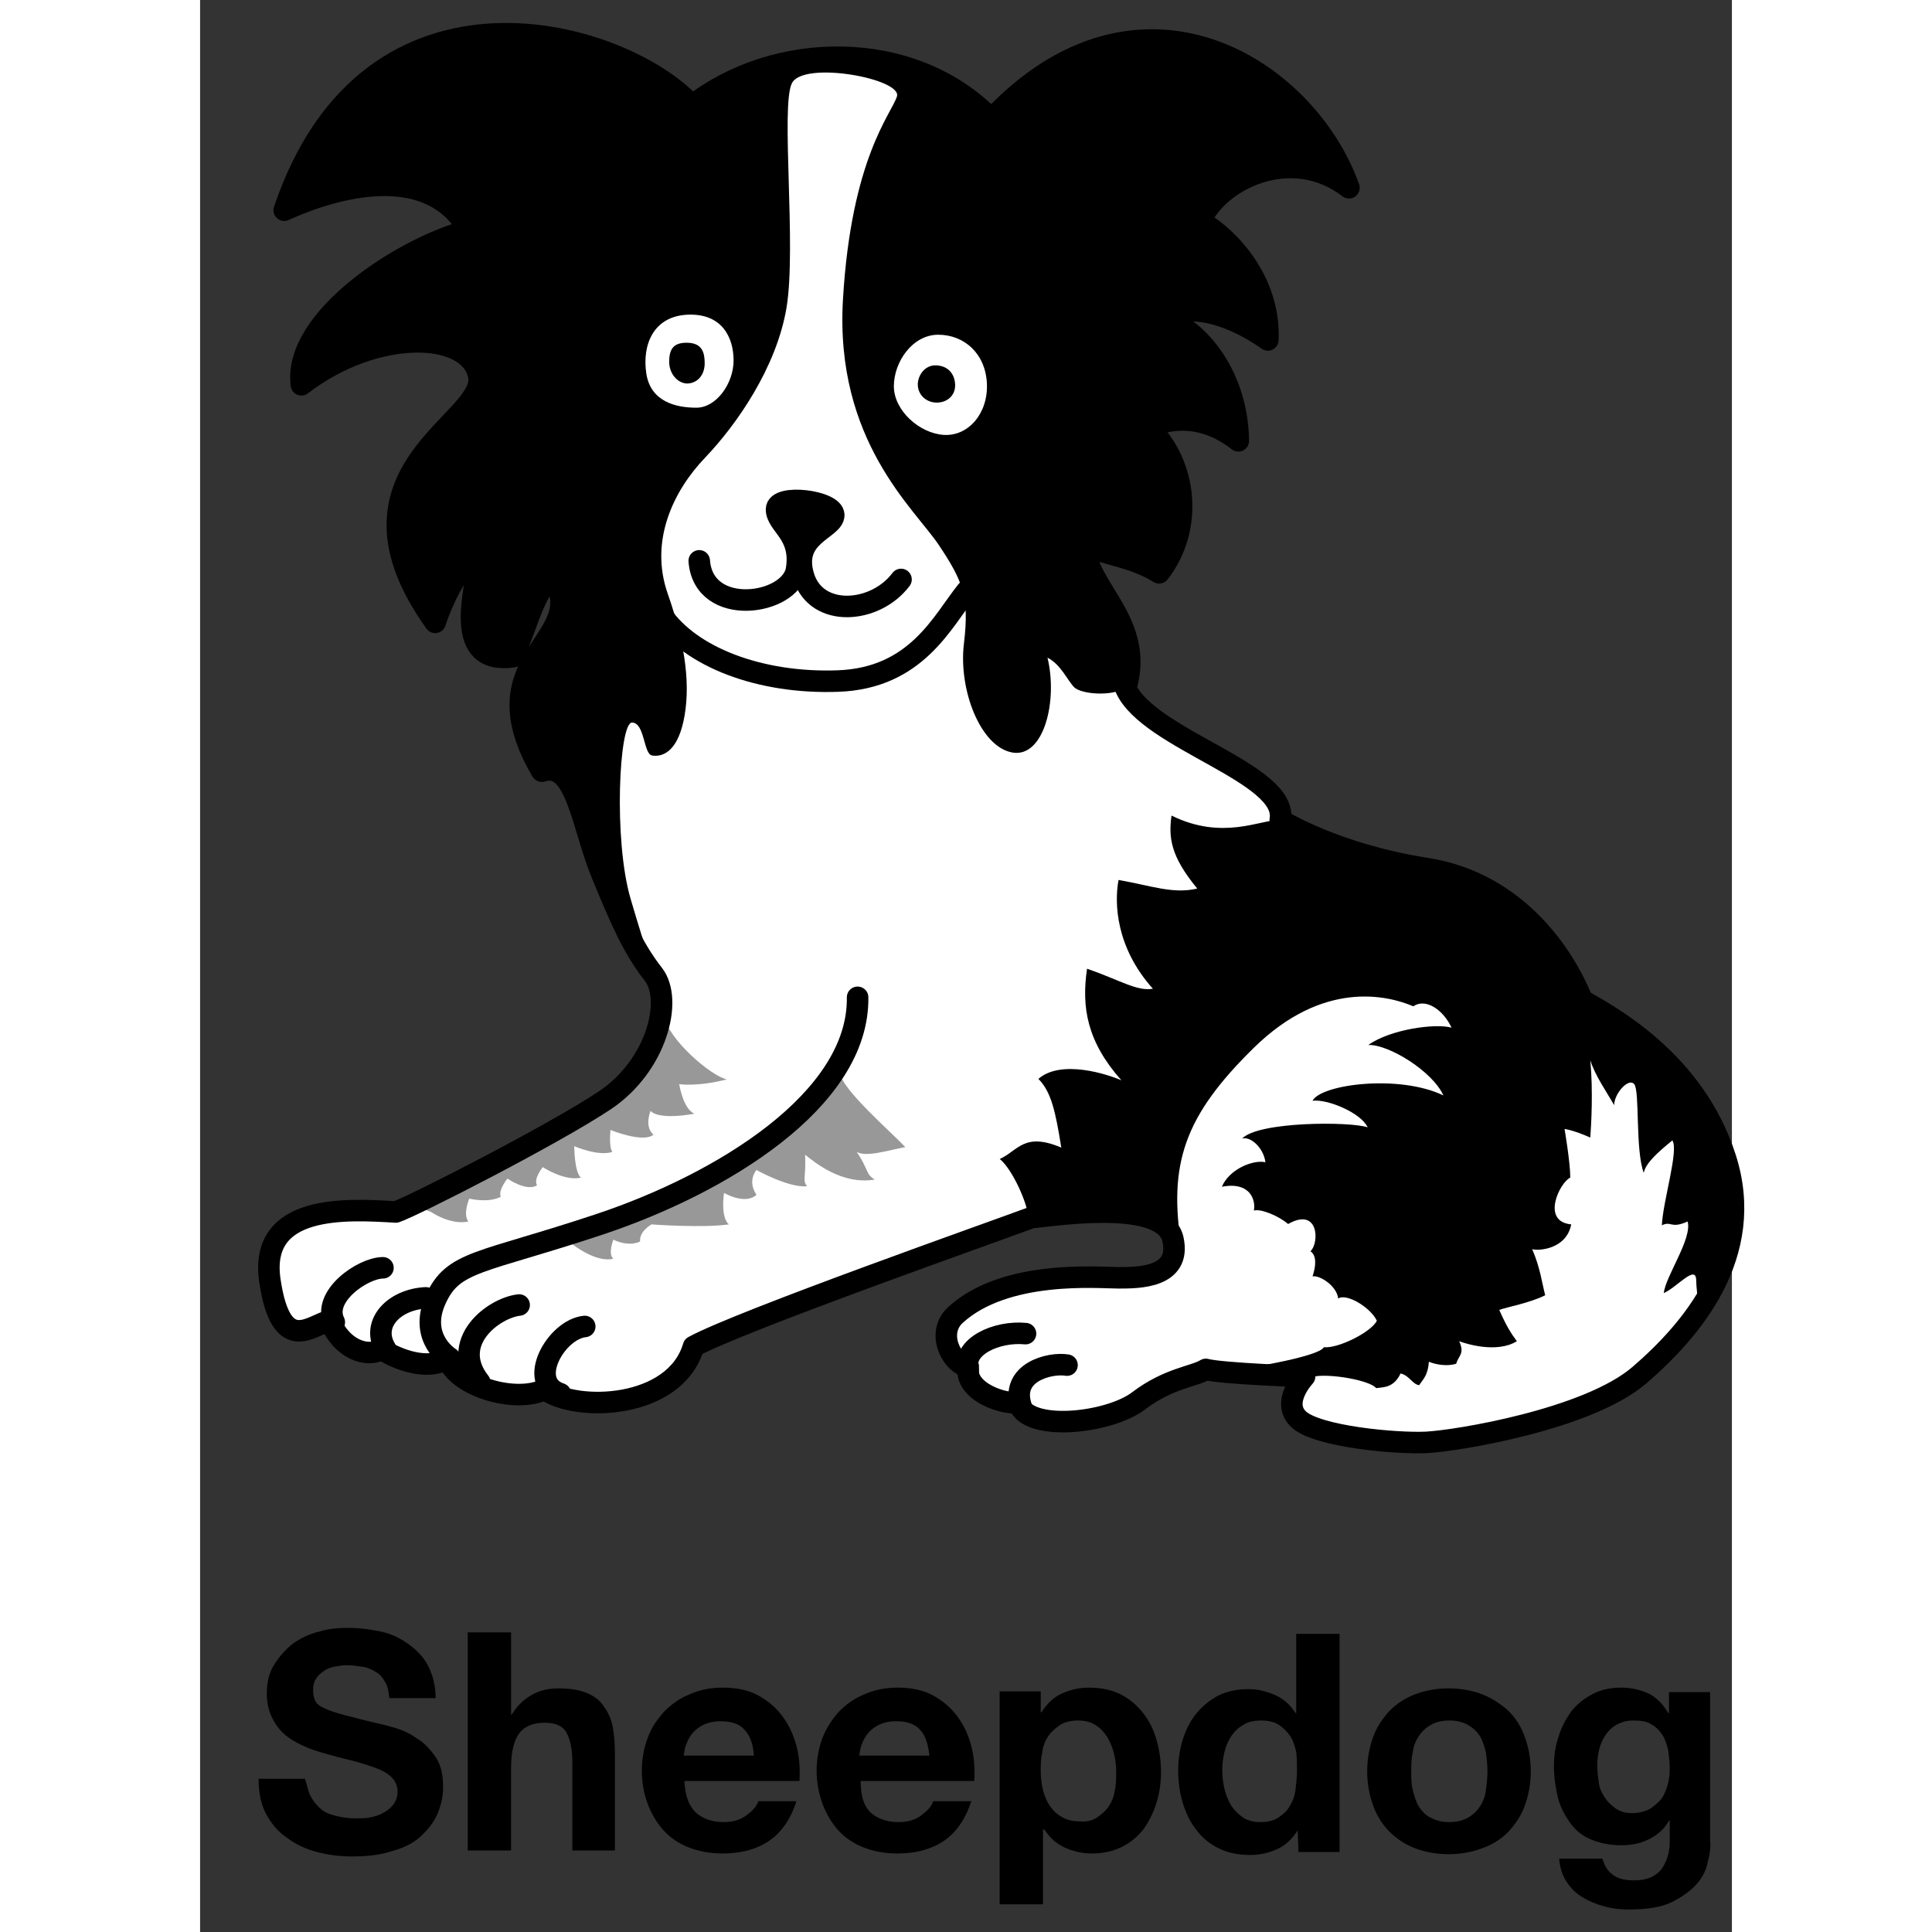 <?xml version="1.0" encoding="UTF-8" standalone="yes"?>
<svg version="1.1" xmlns="http://www.w3.org/2000/svg" xmlns:xlink="http://www.w3.org/1999/xlink" x="0px" y="0px" width="500px" height="500px" viewBox="68 38 356 449" enable-background="new 0 0 500 500" xml:space="preserve">
  <rect x="68" y="38" width="356" height="449" fill="#333333" stroke="none"/>
  <g id="Layer_4">
    <path fill-rule="evenodd" clip-rule="evenodd" fill="#FFFFFF" d="M183.339,62.078C167.375,44.451,108.522,27.14,88.55,86.357&#xD;&#xA;&#x9;&#x9;c14.635-6.652,34.59-10.311,42.905,4.656c-15.299,3.991-40.91,20.621-38.914,35.92c17.295-13.304,39.245-12.639,41.241-1.996&#xD;&#xA;&#x9;&#x9;c1.996,10.643-35.421,21.951-10.144,57.205c2.328-6.984,6.153-13.968,10.809-16.629c-1.996,9.978-6.652,26.607,7.317,24.612&#xD;&#xA;&#x9;&#x9;c3.326-7.316,5.987-19.291,9.978-17.295c6.652,13.969-18.625,17.961-3.326,43.902c7.983-2.661,9.313,12.638,13.969,23.946&#xD;&#xA;&#x9;&#x9;c4.656,11.309,7.317,17.295,11.973,23.281c4.656,5.985,0.666,21.286-11.308,29.268c-11.973,7.982-44.567,24.611-48.559,25.941&#xD;&#xA;&#x9;&#x9;c-11.308-0.664-31.928-1.995-29.268,15.966c2.661,17.959,9.978,9.978,13.969,9.312c2.66,6.652,8.647,8.647,11.973,6.652&#xD;&#xA;&#x9;&#x9;c5.322,3.325,11.974,4.655,15.3,1.995c1.995,6.651,15.964,10.643,22.616,7.316c7.317,5.321,30.265,4.658,34.589-9.976&#xD;&#xA;&#x9;&#x9;c10.976-5.987,70.508-26.94,78.491-29.934c8.647-0.998,30.931-3.991,32.927,4.988c1.995,8.98-7.983,8.98-12.64,8.98&#xD;&#xA;&#x9;&#x9;c-4.655,0-26.273-1.995-37.915,8.647c-4.656,4.324-0.666,11.641,2.993,11.974c-0.998,5.986,8.648,8.979,11.641,8.314&#xD;&#xA;&#x9;&#x9;c1.662,6.984,20.954,4.989,27.938-0.333c6.984-5.321,12.971-5.652,15.632-7.316c3.658,0.998,22.948,1.664,22.948,1.664&#xD;&#xA;&#x9;&#x9;s-5.654,5.985-1.329,9.977c4.323,3.99,22.616,5.653,29.599,5.321c6.985-0.332,37.583-5.321,49.557-15.632&#xD;&#xA;&#x9;&#x9;s27.272-27.937,19.956-50.554c-7.317-22.616-26.94-32.927-33.259-36.585c-3.991-9.978-14.967-27.273-36.254-30.6&#xD;&#xA;&#x9;&#x9;c-21.284-3.326-33.924-11.307-33.924-11.307c1.996-10.866-30.597-18.627-35.919-30.6c4.657-15.299-9.312-23.279-9.535-33.257&#xD;&#xA;&#x9;&#x9;c5.322,2.44,10.948,2.584,17.31,6.446c7.949-10.223,6.587-25.218-2.499-33.851c9.313-3.862,16.582-0.227,20.898,3.181&#xD;&#xA;&#x9;&#x9;c-0.228-16.357-10.653-27.215-18.191-28.768c9.312-4.434,20.398,1.996,25.056,5.322c0.664-15.521-11.752-25.72-15.743-27.495&#xD;&#xA;&#x9;&#x9;c3.991-9.534,21.062-18.292,34.59-7.871c-9.979-27.938-48.836-52.494-83.092-15.909C234.281,45.95,202.296,47.112,183.339,62.078z"/>
  </g>
  <g id="Layer_1">
    <g>
      <path d="M93.75,455.556c0.694,1.215,1.389,2.083,2.431,2.951c1.042,0.868,2.257,1.216,3.646,1.562&#xD;&#xA;&#x9;&#x9;&#x9;c1.389,0.348,2.778,0.521,4.34,0.521c1.042,0,2.083,0,3.125-0.173c1.042-0.174,2.257-0.521,3.125-1.042&#xD;&#xA;&#x9;&#x9;&#x9;c1.042-0.521,1.736-1.042,2.431-1.91c0.694-0.867,1.042-1.909,1.042-3.125c0-1.389-0.521-2.43-1.389-3.298&#xD;&#xA;&#x9;&#x9;&#x9;s-2.083-1.562-3.472-2.084c-1.389-0.521-2.952-1.041-4.861-1.562c-1.91-0.521-3.646-0.868-5.382-1.389&#xD;&#xA;&#x9;&#x9;&#x9;c-1.91-0.521-3.819-1.042-5.556-1.736c-1.736-0.694-3.472-1.562-4.861-2.604c-1.389-1.042-2.604-2.431-3.472-4.167&#xD;&#xA;&#x9;&#x9;&#x9;c-0.868-1.562-1.389-3.646-1.389-5.902c0-2.604,0.521-4.861,1.736-6.771c1.215-1.909,2.604-3.472,4.34-4.861&#xD;&#xA;&#x9;&#x9;&#x9;c1.736-1.215,3.819-2.257,6.076-2.777c2.257-0.694,4.514-0.868,6.771-0.868c2.604,0,5.208,0.348,7.639,0.868&#xD;&#xA;&#x9;&#x9;&#x9;s4.514,1.562,6.424,2.951s3.472,2.951,4.514,5.035c1.042,2.083,1.736,4.514,1.736,7.465h-10.764&#xD;&#xA;&#x9;&#x9;&#x9;c-0.173-1.562-0.347-2.777-1.042-3.819c-0.521-1.042-1.215-1.736-2.083-2.257c-0.868-0.521-1.91-1.042-3.125-1.215&#xD;&#xA;&#x9;&#x9;&#x9;c-1.215-0.174-2.43-0.348-3.819-0.348c-0.868,0-1.736,0.174-2.778,0.348c-0.868,0.173-1.736,0.521-2.431,1.041&#xD;&#xA;&#x9;&#x9;&#x9;c-0.694,0.521-1.389,1.042-1.736,1.736c-0.521,0.694-0.694,1.562-0.694,2.777c0,1.042,0.173,1.736,0.521,2.431&#xD;&#xA;&#x9;&#x9;&#x9;s1.042,1.216,2.257,1.736c1.042,0.521,2.604,1.042,4.688,1.562c2.083,0.521,4.514,1.216,7.639,1.91&#xD;&#xA;&#x9;&#x9;&#x9;c0.868,0.173,2.257,0.521,3.993,1.041c1.736,0.521,3.298,1.216,5.035,2.431c1.736,1.042,3.125,2.604,4.34,4.341&#xD;&#xA;&#x9;&#x9;&#x9;c1.215,1.735,1.736,4.166,1.736,6.944c0,2.257-0.521,4.514-1.389,6.424c-0.868,1.909-2.257,3.646-3.993,5.208&#xD;&#xA;&#x9;&#x9;&#x9;c-1.736,1.562-3.993,2.604-6.597,3.299c-2.604,0.868-5.729,1.215-9.201,1.215c-2.778,0-5.556-0.347-8.16-1.042&#xD;&#xA;&#x9;&#x9;&#x9;c-2.604-0.694-4.861-1.735-6.944-3.298c-2.083-1.389-3.646-3.299-4.861-5.556s-1.736-5.035-1.736-8.16h10.764&#xD;&#xA;&#x9;&#x9;&#x9;C92.882,452.777,93.056,454.34,93.75,455.556z"/>
      <path d="M140.278,417.361v19.097h0.173c1.215-2.083,2.952-3.646,4.861-4.688c1.91-1.041,3.993-1.389,5.903-1.389&#xD;&#xA;&#x9;&#x9;&#x9;c2.778,0,4.861,0.348,6.597,1.042s3.125,1.736,3.993,3.125c1.042,1.389,1.736,2.951,2.083,4.688&#xD;&#xA;&#x9;&#x9;&#x9;c0.348,1.909,0.521,3.993,0.521,6.25v22.569h-9.896v-20.66c0-2.951-0.521-5.208-1.389-6.771s-2.604-2.257-5.035-2.257&#xD;&#xA;&#x9;&#x9;&#x9;c-2.778,0-4.688,0.868-5.903,2.431s-1.91,4.34-1.91,7.986v19.271h-10.069v-50.694H140.278L140.278,417.361z"/>
      <path d="M183.16,459.201c1.562,1.389,3.646,2.257,6.597,2.257c2.083,0,3.819-0.521,5.208-1.562&#xD;&#xA;&#x9;&#x9;&#x9;c1.389-1.041,2.431-2.083,2.778-3.298h8.854c-1.389,4.34-3.646,7.465-6.597,9.375c-2.951,1.909-6.424,2.777-10.59,2.777&#xD;&#xA;&#x9;&#x9;&#x9;c-2.951,0-5.556-0.521-7.812-1.389s-4.34-2.257-5.903-3.993s-2.778-3.819-3.646-6.076c-0.868-2.257-1.389-5.035-1.389-7.812&#xD;&#xA;&#x9;&#x9;&#x9;c0-2.778,0.521-5.382,1.389-7.64c0.868-2.43,2.257-4.34,3.819-6.076c1.736-1.736,3.646-3.125,5.903-3.993&#xD;&#xA;&#x9;&#x9;&#x9;c2.257-1.041,4.861-1.562,7.639-1.562c3.125,0,5.903,0.521,8.16,1.736c2.257,1.216,4.167,2.778,5.729,4.861&#xD;&#xA;&#x9;&#x9;&#x9;s2.604,4.34,3.298,6.944s0.868,5.382,0.694,8.16h-26.736C180.729,455.382,181.597,457.639,183.16,459.201z M194.444,439.931&#xD;&#xA;&#x9;&#x9;&#x9;c-1.215-1.389-3.125-1.91-5.556-1.91c-1.562,0-2.951,0.348-3.993,0.868c-1.042,0.521-1.91,1.216-2.604,2.084&#xD;&#xA;&#x9;&#x9;&#x9;c-0.694,0.867-1.042,1.735-1.389,2.604s-0.347,1.736-0.521,2.431h16.319C196.528,443.056,195.66,441.146,194.444,439.931z"/>
      <path d="M223.785,459.201c1.562,1.389,3.646,2.257,6.597,2.257c2.083,0,3.819-0.521,5.208-1.562&#xD;&#xA;&#x9;&#x9;&#x9;c1.389-1.041,2.431-2.083,2.778-3.298h8.854c-1.389,4.34-3.646,7.465-6.597,9.375c-2.951,1.909-6.424,2.777-10.59,2.777&#xD;&#xA;&#x9;&#x9;&#x9;c-2.951,0-5.556-0.521-7.812-1.389s-4.34-2.257-5.903-3.993s-2.778-3.819-3.646-6.076c-0.868-2.431-1.389-5.035-1.389-7.812&#xD;&#xA;&#x9;&#x9;&#x9;c0-2.778,0.521-5.382,1.389-7.64c0.868-2.257,2.257-4.34,3.819-6.076c1.736-1.736,3.646-3.125,5.903-3.993&#xD;&#xA;&#x9;&#x9;&#x9;c2.257-1.041,4.861-1.562,7.639-1.562c3.125,0,5.903,0.521,8.16,1.736c2.257,1.216,4.167,2.778,5.729,4.861&#xD;&#xA;&#x9;&#x9;&#x9;c1.562,2.083,2.604,4.34,3.298,6.944s0.868,5.382,0.694,8.16h-26.389C221.528,455.382,222.222,457.639,223.785,459.201z&#xD;&#xA;&#x9;&#x9;&#x9; M235.243,439.931c-1.215-1.389-3.125-1.91-5.556-1.91c-1.562,0-2.951,0.348-3.993,0.868c-1.042,0.521-1.91,1.216-2.604,2.084&#xD;&#xA;&#x9;&#x9;&#x9;c-0.694,0.867-1.042,1.735-1.389,2.604c-0.347,0.868-0.347,1.736-0.521,2.431H237.5&#xD;&#xA;&#x9;&#x9;&#x9;C237.153,443.056,236.458,441.146,235.243,439.931z"/>
      <path d="M263.368,431.25v4.688h0.173c1.216-1.91,2.778-3.473,4.688-4.34c1.91-0.868,3.994-1.39,6.25-1.39&#xD;&#xA;&#x9;&#x9;&#x9;c2.952,0,5.383,0.521,7.466,1.562c2.083,1.042,3.819,2.604,5.208,4.341s2.432,3.819,3.125,6.25&#xD;&#xA;&#x9;&#x9;&#x9;c0.695,2.431,1.042,4.861,1.042,7.465c0,2.431-0.347,4.861-1.042,7.118c-0.693,2.257-1.736,4.341-2.951,6.076&#xD;&#xA;&#x9;&#x9;&#x9;c-1.389,1.736-2.951,3.125-5.035,4.167c-2.082,1.042-4.34,1.562-7.117,1.562c-2.258,0-4.34-0.521-6.25-1.389&#xD;&#xA;&#x9;&#x9;&#x9;s-3.473-2.257-4.688-4.167h-0.348v17.361h-10.069v-49.479h9.549V431.25z M276.389,460.417c1.042-0.694,2.084-1.562,2.777-2.604&#xD;&#xA;&#x9;&#x9;&#x9;c0.695-1.042,1.216-2.257,1.39-3.646c0.347-1.39,0.347-2.778,0.347-4.341s-0.174-2.951-0.521-4.34s-0.868-2.604-1.562-3.819&#xD;&#xA;&#x9;&#x9;&#x9;c-0.694-1.042-1.562-2.084-2.778-2.778c-1.041-0.694-2.43-1.041-3.992-1.041c-1.736,0-3.125,0.347-4.167,1.041&#xD;&#xA;&#x9;&#x9;&#x9;s-2.083,1.562-2.778,2.604c-0.693,1.042-1.215,2.257-1.389,3.819c-0.347,1.389-0.347,2.951-0.347,4.34&#xD;&#xA;&#x9;&#x9;&#x9;c0,1.39,0.173,2.952,0.521,4.341s0.868,2.604,1.562,3.646c0.695,1.042,1.562,1.91,2.777,2.604&#xD;&#xA;&#x9;&#x9;&#x9;c1.216,0.694,2.432,1.042,4.168,1.042C273.959,461.458,275.348,461.111,276.389,460.417z"/>
      <path d="M323.09,463.368c-1.215,1.909-2.777,3.472-4.688,4.34c-1.909,0.868-3.992,1.39-6.423,1.39&#xD;&#xA;&#x9;&#x9;&#x9;c-2.778,0-5.209-0.521-7.292-1.562c-2.084-1.042-3.819-2.431-5.209-4.341c-1.389-1.736-2.43-3.993-3.125-6.25&#xD;&#xA;&#x9;&#x9;&#x9;c-0.693-2.431-1.041-4.861-1.041-7.465c0-2.431,0.348-4.861,1.041-7.118c0.695-2.257,1.736-4.341,3.125-6.076&#xD;&#xA;&#x9;&#x9;&#x9;c1.39-1.736,3.125-3.125,5.035-4.167c2.084-1.042,4.341-1.562,7.118-1.562c2.257,0,4.167,0.521,6.25,1.389&#xD;&#xA;&#x9;&#x9;&#x9;c1.91,0.868,3.473,2.257,4.688,4.167h0.174v-18.403h10.069v50.694h-9.549L323.09,463.368L323.09,463.368z M322.743,445.139&#xD;&#xA;&#x9;&#x9;&#x9;c-0.348-1.389-0.694-2.604-1.389-3.646s-1.562-1.91-2.604-2.604s-2.431-1.041-4.167-1.041c-1.735,0-3.125,0.347-4.166,1.041&#xD;&#xA;&#x9;&#x9;&#x9;c-1.216,0.694-2.084,1.562-2.778,2.604s-1.215,2.257-1.562,3.646s-0.521,2.778-0.521,4.341c0,1.389,0.173,2.777,0.521,4.34&#xD;&#xA;&#x9;&#x9;&#x9;c0.348,1.389,0.868,2.604,1.562,3.819c0.694,1.042,1.736,2.084,2.778,2.778c1.041,0.694,2.431,1.041,3.993,1.041&#xD;&#xA;&#x9;&#x9;&#x9;c1.735,0,3.125-0.347,4.166-1.041c1.042-0.694,2.084-1.562,2.604-2.604c0.694-1.042,1.215-2.431,1.389-3.819&#xD;&#xA;&#x9;&#x9;&#x9;s0.348-2.951,0.348-4.341C322.917,448.264,322.917,446.527,322.743,445.139z"/>
      <path d="M340.625,441.667c0.868-2.431,2.257-4.341,3.819-6.077c1.736-1.735,3.646-2.951,5.903-3.819&#xD;&#xA;&#x9;&#x9;&#x9;c2.257-0.868,4.86-1.389,7.812-1.389c2.951,0,5.555,0.521,7.812,1.389c2.257,0.868,4.34,2.257,6.076,3.819&#xD;&#xA;&#x9;&#x9;&#x9;c1.736,1.736,2.951,3.646,3.819,6.077s1.389,5.034,1.389,7.985c0,2.952-0.521,5.556-1.389,7.986s-2.257,4.341-3.819,6.076&#xD;&#xA;&#x9;&#x9;&#x9;c-1.736,1.736-3.646,2.952-6.076,3.82c-2.258,0.867-5.035,1.389-7.812,1.389c-2.778,0-5.556-0.521-7.812-1.389&#xD;&#xA;&#x9;&#x9;&#x9;c-2.258-0.868-4.341-2.258-5.903-3.82s-2.951-3.646-3.819-6.076s-1.389-5.034-1.389-7.986&#xD;&#xA;&#x9;&#x9;&#x9;C339.236,446.701,339.757,444.098,340.625,441.667z M349.826,453.993c0.348,1.389,0.694,2.604,1.389,3.819&#xD;&#xA;&#x9;&#x9;&#x9;c0.695,1.042,1.562,2.083,2.778,2.604c1.215,0.694,2.604,1.041,4.34,1.041c1.736,0,3.125-0.347,4.341-1.041&#xD;&#xA;&#x9;&#x9;&#x9;c1.215-0.694,2.083-1.562,2.777-2.604s1.216-2.431,1.389-3.819c0.174-1.389,0.348-2.778,0.348-4.341s-0.174-2.951-0.348-4.34&#xD;&#xA;&#x9;&#x9;&#x9;c-0.347-1.389-0.694-2.604-1.389-3.819c-0.694-1.042-1.562-1.91-2.777-2.604c-1.216-0.694-2.604-1.041-4.341-1.041&#xD;&#xA;&#x9;&#x9;&#x9;c-1.735,0-3.125,0.347-4.34,1.041c-1.216,0.694-2.083,1.562-2.778,2.604c-0.694,1.042-1.215,2.257-1.389,3.819&#xD;&#xA;&#x9;&#x9;&#x9;c-0.347,1.389-0.347,2.777-0.347,4.34S349.479,452.604,349.826,453.993z"/>
      <path d="M418.402,470.66c-0.347,1.909-1.215,3.646-2.604,5.208s-3.299,2.951-5.729,4.167c-2.431,1.215-5.902,1.735-10.069,1.735&#xD;&#xA;&#x9;&#x9;&#x9;c-1.736,0-3.646-0.173-5.556-0.694c-1.909-0.521-3.646-1.215-5.034-2.083c-1.562-0.868-2.778-2.083-3.82-3.646&#xD;&#xA;&#x9;&#x9;&#x9;c-1.041-1.562-1.562-3.299-1.735-5.383h10.069c0.521,1.91,1.389,3.125,2.777,3.993s2.951,1.042,4.688,1.042&#xD;&#xA;&#x9;&#x9;&#x9;c2.778,0,4.861-0.868,6.25-2.604c1.216-1.735,1.91-3.819,1.91-6.423v-4.861h-0.174c-1.042,1.909-2.604,3.299-4.688,4.34&#xD;&#xA;&#x9;&#x9;&#x9;c-2.083,1.042-4.167,1.389-6.424,1.389c-2.777,0-5.034-0.521-7.118-1.389c-2.083-0.868-3.646-2.257-4.86-3.993&#xD;&#xA;&#x9;&#x9;&#x9;c-1.216-1.735-2.258-3.646-2.778-5.902s-0.868-4.688-0.868-7.118s0.348-4.688,1.042-6.771c0.694-2.257,1.736-4.167,2.951-5.903&#xD;&#xA;&#x9;&#x9;&#x9;c1.389-1.736,2.951-2.951,4.861-3.993c1.909-1.041,4.167-1.562,6.771-1.562c2.431,0,4.514,0.521,6.424,1.39&#xD;&#xA;&#x9;&#x9;&#x9;c1.736,0.867,3.299,2.43,4.514,4.514h0.174v-4.861h9.549v34.375C419.098,467.014,418.924,468.75,418.402,470.66z M404.688,458.507&#xD;&#xA;&#x9;&#x9;&#x9;c1.042-0.521,1.91-1.389,2.777-2.257c0.695-0.868,1.216-2.083,1.562-3.299c0.348-1.215,0.521-2.431,0.521-3.819&#xD;&#xA;&#x9;&#x9;&#x9;c0-1.562-0.174-2.951-0.348-4.34c-0.347-1.39-0.694-2.604-1.389-3.646c-0.694-1.041-1.562-1.909-2.604-2.431&#xD;&#xA;&#x9;&#x9;&#x9;c-1.041-0.694-2.431-0.867-4.166-0.867c-1.39,0-2.604,0.347-3.646,0.867c-1.041,0.521-1.909,1.39-2.604,2.258&#xD;&#xA;&#x9;&#x9;&#x9;c-0.694,1.041-1.216,2.083-1.562,3.298c-0.348,1.216-0.521,2.604-0.521,3.993s0.174,2.604,0.348,3.993s0.694,2.431,1.389,3.473&#xD;&#xA;&#x9;&#x9;&#x9;c0.694,1.041,1.562,1.909,2.604,2.604c1.041,0.694,2.257,1.042,3.819,1.042C402.257,459.375,403.646,459.027,404.688,458.507z"/>
    </g>
  </g>
  <g id="Layer_2">
    <g id="Shape_13">
      <g>
        <path fill="#989898" d="M220.588,305.699c2.217,1.33,7.54-0.442,11.308-1.108c-3.104-3.325-14.856-13.526-15.077-17.073&#xD;&#xA;&#x9;&#x9;&#x9;&#x9;c-0.223-3.548-8.647,11.53-23.061,20.621c-14.411,9.091-40.576,17.96-40.576,17.96s6.209,5.543,10.865,4.434&#xD;&#xA;&#x9;&#x9;&#x9;&#x9;c-1.33-1.109,0-4.434,0-4.434s3.326,1.773,6.209,0.442c-0.222-2.438,2.66-3.989,2.66-3.989s11.751,0.886,17.96,0&#xD;&#xA;&#x9;&#x9;&#x9;&#x9;c-1.997-1.774-1.109-7.317-1.109-7.317s4.878,2.881,7.539,0.442c-2.217-3.325,0-5.766,0-5.766s7.54,4.214,11.751,3.771&#xD;&#xA;&#x9;&#x9;&#x9;&#x9;c-1.108-1.33-0.221-1.996-0.443-7.317c1.995,1.552,8.424,7.095,16.186,5.765C222.585,310.799,223.472,309.911,220.588,305.699z"/>
      </g>
    </g>
    <g id="Shape_14">
      <g>
        <path fill="#989898" d="M179.348,289.957c0,0,4.212,0.665,11.084-1.109c-3.546-0.665-13.746-9.312-14.633-14.854&#xD;&#xA;&#x9;&#x9;&#x9;&#x9;c-0.886-5.544-2.439,11.528-11.973,18.626c-9.534,7.094-47.45,25.053-47.45,25.053l5.321,1.996c0,0,4.435,3.104,8.648,2.219&#xD;&#xA;&#x9;&#x9;&#x9;&#x9;c-1.331-1.775,0.222-5.323,0.222-5.323s4.435,1.108,7.316-0.443c-0.665-1.552,1.552-4.212,1.552-4.212s4.435,3.104,6.875,1.551&#xD;&#xA;&#x9;&#x9;&#x9;&#x9;c-0.888-1.551,1.331-4.211,1.331-4.211s5.099,3.325,8.867,2.438c-1.551-1.329-1.551-7.316-1.551-7.316s5.542,2.438,8.869,1.33&#xD;&#xA;&#x9;&#x9;&#x9;&#x9;c-0.886-1.108-0.443-5.099-0.443-5.099s7.539,3.104,9.978,1.108c-2.217-1.996-0.665-5.545-0.665-5.545s1.331,2.219,10.2,0.666&#xD;&#xA;&#x9;&#x9;&#x9;&#x9;C180.234,295.722,179.348,289.957,179.348,289.957z"/>
      </g>
    </g>
    <g id="Shape_11">
      <g>
        <path d="M335,81.645c-9.979-27.938-48.836-52.494-83.092-15.909c-18.625-19.29-50.61-18.127-69.567-3.161&#xD;&#xA;&#x9;&#x9;&#x9;&#x9;c-15.964-17.627-74.816-34.938-94.789,24.279c14.635-6.652,34.59-10.311,42.905,4.656c-15.299,3.991-40.91,20.621-38.914,35.92&#xD;&#xA;&#x9;&#x9;&#x9;&#x9;c17.295-13.304,39.245-12.639,41.241-1.996c1.996,10.643-35.421,21.951-10.144,57.205c2.328-6.984,6.153-13.968,10.809-16.629&#xD;&#xA;&#x9;&#x9;&#x9;&#x9;c-1.996,9.978-6.652,26.607,7.317,24.612c3.326-7.317,5.987-19.291,9.978-17.295c6.652,13.969-18.625,17.96-3.326,43.902&#xD;&#xA;&#x9;&#x9;&#x9;&#x9;c7.983-2.661,9.313,12.638,13.969,23.947c4.568,11.093,7.216,17.064,11.711,22.938l0.595,0.346c0,0-1.663-3.99-5.655-17.627&#xD;&#xA;&#x9;&#x9;&#x9;&#x9;c-3.991-13.636-2.66-40.908,0.333-40.908s2.661,7.317,4.657,7.649c1.995,0.333,5.654-0.332,7.317-7.982&#xD;&#xA;&#x9;&#x9;&#x9;&#x9;c1.663-7.649,0.665-17.294-3.659-29.6c-4.324-12.306,1.331-23.946,8.648-31.596c7.317-7.649,16.629-20.953,18.958-34.922&#xD;&#xA;&#x9;&#x9;&#x9;&#x9;c2.328-13.968-1.372-46.679,1.222-52.086c2.595-5.407,25.73-1.081,24.433,3.028c-1.297,4.109-10.595,14.273-12.542,47.146&#xD;&#xA;&#x9;&#x9;&#x9;&#x9;c-1.945,32.873,16.65,48.66,22.271,57.095c5.622,8.434,7.137,12.11,5.84,22.925c-1.298,10.813,3.89,24.005,11.244,25.303&#xD;&#xA;&#x9;&#x9;&#x9;&#x9;c7.351,1.298,10.615-12.059,8.175-22.036c3.105,1.551,4.656,5.321,6.209,6.873c1.552,1.552,8.426,2.217,11.751,0.222&#xD;&#xA;&#x9;&#x9;&#x9;&#x9;c0.064-0.039,0.158-0.095,0.268-0.161c4.51-15.194-9.358-23.155-9.581-33.099c5.322,2.44,10.948,2.584,17.31,6.446&#xD;&#xA;&#x9;&#x9;&#x9;&#x9;c7.949-10.223,6.587-25.218-2.499-33.851c9.313-3.862,16.582-0.227,20.898,3.181c-0.228-16.357-10.653-27.215-18.191-28.768&#xD;&#xA;&#x9;&#x9;&#x9;&#x9;c9.312-4.434,20.398,1.996,25.056,5.322c0.664-15.521-11.752-25.72-15.743-27.495C304.401,79.981,321.473,71.223,335,81.645z"/>
      </g>
    </g>
    <g id="Shape_12">
      <g>
        <path d="M422.471,307.028c-7.317-22.616-26.94-32.927-33.259-36.585c-3.991-9.978-14.967-27.273-36.254-30.6&#xD;&#xA;&#x9;&#x9;&#x9;&#x9;c-21.284-3.325-33.924-11.307-33.924-11.307v-0.001c-4.774-0.019-13.387,4.843-25.276-0.994&#xD;&#xA;&#x9;&#x9;&#x9;&#x9;c-0.666,4.989-0.334,9.312,5.985,16.961c-5.654,1.331-10.643-0.665-18.292-1.995c-0.998,5.321-0.666,15.632,7.982,25.276&#xD;&#xA;&#x9;&#x9;&#x9;&#x9;c-3.659,0.666-7.649-1.995-15.299-4.655c-1.331,8.979,0,16.962,7.982,25.941c-2.995-1.33-13.971-4.987-19.29-0.331&#xD;&#xA;&#x9;&#x9;&#x9;&#x9;c2.992,2.992,3.99,7.649,5.319,15.964c-8.646-3.659-9.977,0.665-14.301,2.66c2.863,2.227,6.637,10.538,6.67,13.877&#xD;&#xA;&#x9;&#x9;&#x9;&#x9;c0.24-0.09,0.463-0.172,0.649-0.242c8.647-0.998,30.931-3.991,32.927,4.988c0.188,0.856,0.269,1.629,0.258,2.329&#xD;&#xA;&#x9;&#x9;&#x9;&#x9;c0.6,0.016,1.209,0.031,1.827,0.045c-3.314-19.886,0.602-31.033,16.722-46.851c16.118-15.818,31.031-12.204,37.058-9.643&#xD;&#xA;&#x9;&#x9;&#x9;&#x9;c2.862-1.957,6.929,0.754,8.888,4.973c-3.615-1.056-14.094,0.305-19.343,4.012c4.785-0.155,14.974,6.175,17.444,11.733&#xD;&#xA;&#x9;&#x9;&#x9;&#x9;c-10.188-4.94-28.405-2.625-30.412,1.235c3.396-0.462,11.27,2.78,12.813,6.176c-4.014-1.389-25.472-1.389-29.177,2.625&#xD;&#xA;&#x9;&#x9;&#x9;&#x9;c1.854-0.618,4.948,2.005,5.423,5.484c-2.849-0.633-8.387,1.583-10.126,5.697c6.644-1.267,7.911,3.164,7.436,5.536&#xD;&#xA;&#x9;&#x9;&#x9;&#x9;c1.583-0.475,5.688,1.182,7.96,3.127c7.139-4.055,7.301,4.381,5.192,6.328c1.459,0.973,1.297,3.406,0.485,5.839&#xD;&#xA;&#x9;&#x9;&#x9;&#x9;c1.623-0.323,5.632,2.164,5.964,5.159c1.829-1.332,7.483,1.995,8.98,5.154c-1.33,2.66-8.98,6.485-12.306,6.152&#xD;&#xA;&#x9;&#x9;&#x9;&#x9;c-1.164,2.162-16.796,4.656-16.796,4.656l-0.996,1.514c6.351,0.407,13.302,0.648,13.302,0.648s-0.779,0.827-1.539,2.069&#xD;&#xA;&#x9;&#x9;&#x9;&#x9;c1.054-0.71,1.943-1.301,2.493-1.65c2.499-1.589,14.083,0.228,15.673,2.271c1.591-0.228,4.089,0,5.679-3.408&#xD;&#xA;&#x9;&#x9;&#x9;&#x9;c2.046,0.455,2.727,2.501,4.316,2.727c0.908-1.362,2.044-2.271,2.271-5.451c1.59,0.679,4.316,1.135,6.359,0.453&#xD;&#xA;&#x9;&#x9;&#x9;&#x9;c0.454-1.817,2.045-2.271,0.684-5.225c1.135,0.454,8.632,2.954,13.401,0c-1.363-1.818-2.499-3.636-4.09-7.271&#xD;&#xA;&#x9;&#x9;&#x9;&#x9;c1.817-0.682,7.043-1.59,10.677-3.409c-0.683-2.498-1.189-6.607-3.043-10.708c1.552,0.444,7.981,0,9.09-5.763&#xD;&#xA;&#x9;&#x9;&#x9;&#x9;c-7.095-0.665-2.66-9.758-0.221-10.866c0-3.547-1.331-11.307-1.331-11.307s1.995,0.222,5.985,1.995&#xD;&#xA;&#x9;&#x9;&#x9;&#x9;c0.224-3.104,0.666-10.864,0-17.962c1.108,3.55,3.77,7.318,5.545,10.423c0-2.662,3.325-6.431,4.657-4.878&#xD;&#xA;&#x9;&#x9;&#x9;&#x9;c1.33,1.553,0.22,15.3,2.216,20.62c0.443-2.218,3.104-4.656,6.651-7.538c1.552,2.218-2.216,14.19-2.438,19.733&#xD;&#xA;&#x9;&#x9;&#x9;&#x9;c2.218-1.109,1.995,0.888,5.985-0.886c1.109,3.991-5.099,12.638-5.542,16.629c3.104-1.331,7.538-6.874,7.538-2.883&#xD;&#xA;&#x9;&#x9;&#x9;&#x9;c0,1.23,0.296,3.822,0.705,6.818C422.943,332.874,426.955,320.889,422.471,307.028z"/>
      </g>
    </g>
    <g id="Shape_15">
      <g>
        <path fill="#FFFFFF" d="M181.343,111.134c-7.982,0.333-10.643,6.985-9.645,13.637c0.998,6.652,6.984,7.981,11.64,7.981&#xD;&#xA;&#x9;&#x9;&#x9;&#x9;c4.657,0,8.647-5.653,8.647-10.975S189.326,110.803,181.343,111.134z"/>
      </g>
    </g>
    <g id="Shape_16">
      <g>
        <path fill="#FFFFFF" d="M250.855,127.1c-0.334-6.985-5.323-11.308-11.31-11.308c-5.985,0-10.31,6.319-10.31,11.973&#xD;&#xA;&#x9;&#x9;&#x9;&#x9;c0,5.654,5.987,10.976,11.64,11.308C246.53,139.405,251.187,134.083,250.855,127.1z"/>
      </g>
    </g>
    <g id="Shape_17">
      <g>
        <path d="M181.21,117.653c-3.204-0.046-4.19,1.464-4.19,4.457c0,2.994,2.329,5.321,4.655,4.989&#xD;&#xA;&#x9;&#x9;&#x9;&#x9;c2.329-0.333,3.593-2.329,3.593-4.657C185.268,120.115,184.802,117.706,181.21,117.653z"/>
      </g>
    </g>
    <g id="Shape_19">
      <g>
        <path d="M202.462,156.533c0,2.661,4.989,8.648,5.322,10.644c1.164-4.989,7.317-6.153,7.483-9.312&#xD;&#xA;&#x9;&#x9;&#x9;&#x9;C215.434,154.704,202.462,153.873,202.462,156.533z"/>
      </g>
    </g>
    <g id="Shape_18">
      <g>
        <path d="M239.079,122.908c-2.793-0.133-4.522,2.661-4.255,4.922c0.266,2.263,2.261,3.859,4.657,3.726&#xD;&#xA;&#x9;&#x9;&#x9;&#x9;c2.395-0.133,4.124-1.862,3.99-4.257C243.337,124.904,241.875,123.042,239.079,122.908z"/>
      </g>
    </g>
  </g>
  <g id="Layer_3">
    <path fill-rule="evenodd" clip-rule="evenodd" fill="none" stroke="#000000" stroke-width="5" stroke-linecap="round" stroke-linejoin="round" stroke-miterlimit="10" d="&#xD;&#xA;&#x9;&#x9;M182.341,62.574c-15.964-17.627-74.816-34.938-94.789,24.279c14.635-6.652,34.59-10.311,42.905,4.656&#xD;&#xA;&#x9;&#x9;c-15.299,3.991-40.91,20.621-38.914,35.92c17.295-13.304,39.245-12.639,41.241-1.996c1.996,10.643-35.421,21.951-10.144,57.205&#xD;&#xA;&#x9;&#x9;c2.328-6.984,6.153-13.968,10.809-16.629c-1.996,9.978-6.652,26.607,7.317,24.612c3.326-7.317,5.987-19.291,9.978-17.295&#xD;&#xA;&#x9;&#x9;c6.652,13.969-18.625,17.96-3.326,43.902c7.983-2.661,9.313,12.638,13.969,23.947c4.656,11.309,7.317,17.295,11.973,23.281&#xD;&#xA;&#x9;&#x9;c4.656,5.985,0.666,21.286-11.308,29.268c-11.973,7.982-44.567,24.611-48.559,25.941c-11.308-0.664-31.928-1.995-29.268,15.966&#xD;&#xA;&#x9;&#x9;c2.661,17.959,9.978,9.978,13.969,9.312c2.66,6.652,8.647,8.647,11.973,6.652c5.322,3.325,11.974,4.655,15.3,1.995&#xD;&#xA;&#x9;&#x9;c1.995,6.651,15.964,10.643,22.616,7.316c7.317,5.321,30.265,4.658,34.589-9.976c10.976-5.987,70.508-26.94,78.491-29.934&#xD;&#xA;&#x9;&#x9;c8.647-0.998,30.931-3.991,32.927,4.988c1.995,8.98-7.983,8.98-12.64,8.98c-4.655,0-26.273-1.995-37.915,8.647&#xD;&#xA;&#x9;&#x9;c-4.656,4.324-0.666,11.641,2.993,11.974c-0.998,5.986,8.648,8.979,11.641,8.314c1.662,6.984,20.954,4.989,27.938-0.333&#xD;&#xA;&#x9;&#x9;c6.984-5.321,12.971-5.652,15.632-7.316c3.658,0.998,22.948,1.664,22.948,1.664s-5.654,5.985-1.329,9.977&#xD;&#xA;&#x9;&#x9;c4.323,3.99,22.616,5.653,29.599,5.321c6.985-0.332,37.583-5.321,49.557-15.632s27.272-27.937,19.956-50.554&#xD;&#xA;&#x9;&#x9;c-7.317-22.616-26.94-32.927-33.259-36.585c-3.991-9.978-14.967-27.273-36.254-30.6c-21.284-3.325-33.924-11.307-33.924-11.307&#xD;&#xA;&#x9;&#x9;c1.996-10.866-30.597-18.626-35.919-30.599c4.657-15.299-9.312-23.28-9.535-33.258c5.322,2.44,10.948,2.584,17.31,6.446&#xD;&#xA;&#x9;&#x9;c7.949-10.223,6.587-25.218-2.499-33.851c9.313-3.862,16.582-0.227,20.898,3.181c-0.228-16.357-10.653-27.215-18.191-28.768&#xD;&#xA;&#x9;&#x9;c9.312-4.434,20.398,1.996,25.056,5.322c0.664-15.521-11.752-25.72-15.743-27.495c3.991-9.534,21.062-18.292,34.59-7.871&#xD;&#xA;&#x9;&#x9;c-9.979-27.938-48.836-52.494-83.092-15.909C233.283,46.446,201.298,47.608,182.341,62.574z"/>
    <path fill-rule="evenodd" clip-rule="evenodd" fill="none" stroke="#000000" stroke-width="5" stroke-linecap="round" stroke-linejoin="round" stroke-miterlimit="10" d="&#xD;&#xA;&#x9;&#x9;M220.808,269.779c0.333,23.947-31.928,43.404-59.866,52.716c-27.937,9.312-34.14,8.384-38.248,17.626&#xD;&#xA;&#x9;&#x9;c-3.991,8.98,3.326,13.472,3.326,13.472"/>
    <path fill-rule="evenodd" clip-rule="evenodd" fill="none" stroke="#000000" stroke-width="5" stroke-linecap="round" stroke-linejoin="round" stroke-miterlimit="10" d="&#xD;&#xA;&#x9;&#x9;M246.198,175.324c-5.655,6.984-11.641,20.289-29.934,20.954c-18.292,0.665-34.256-5.655-40.908-15.299"/>
    <path fill-rule="evenodd" clip-rule="evenodd" fill="none" stroke="#000000" stroke-width="5" stroke-linecap="round" stroke-linejoin="round" stroke-miterlimit="10" d="&#xD;&#xA;&#x9;&#x9;M230.9,172.664c-5.988,7.981-19.624,8.98-22.617-0.666c-2.993-9.645,6.985-10.976,6.985-14.301c0-3.326-13.304-4.989-13.304-1.33&#xD;&#xA;&#x9;&#x9;c0,3.658,5.986,5.654,4.656,13.969c-1.33,8.314-21.619,11.308-22.616-1.996"/>
    <path fill-rule="evenodd" clip-rule="evenodd" fill="none" stroke="#000000" stroke-width="5" stroke-linecap="round" stroke-linejoin="round" stroke-miterlimit="10" d="&#xD;&#xA;&#x9;&#x9;M259.833,347.938c-6.651-0.665-14.966,2.992-13.303,8.647"/>
    <path fill-rule="evenodd" clip-rule="evenodd" fill="none" stroke="#000000" stroke-width="5" stroke-linecap="round" stroke-linejoin="round" stroke-miterlimit="10" d="&#xD;&#xA;&#x9;&#x9;M120.479,339.624c-7.316,0.332-12.971,5.986-9.313,11.973"/>
    <path fill-rule="evenodd" clip-rule="evenodd" fill="none" stroke="#000000" stroke-width="5" stroke-linecap="round" stroke-linejoin="round" stroke-miterlimit="10" d="&#xD;&#xA;&#x9;&#x9;M269.479,355.256c-3.991-0.666-13.304,1.662-10.643,9.645"/>
    <path fill-rule="evenodd" clip-rule="evenodd" fill="none" stroke="#000000" stroke-width="5" stroke-linecap="round" stroke-linejoin="round" stroke-miterlimit="10" d="&#xD;&#xA;&#x9;&#x9;M110.501,332.639c-4.656,0-14.301,6.651-11.309,12.64"/>
    <path fill-rule="evenodd" clip-rule="evenodd" fill="none" stroke="#000000" stroke-width="5" stroke-linecap="round" stroke-linejoin="round" stroke-miterlimit="10" d="&#xD;&#xA;&#x9;&#x9;M157.396,346.275c-6.652,0.666-13.636,12.971-5.654,15.632"/>
    <path fill-rule="evenodd" clip-rule="evenodd" fill="none" stroke="#000000" stroke-width="5" stroke-linecap="round" stroke-linejoin="round" stroke-miterlimit="10" d="&#xD;&#xA;&#x9;&#x9;M142.151,341.286c-5.987,0.666-16.463,8.647-9.146,17.96"/>
  </g>
</svg>